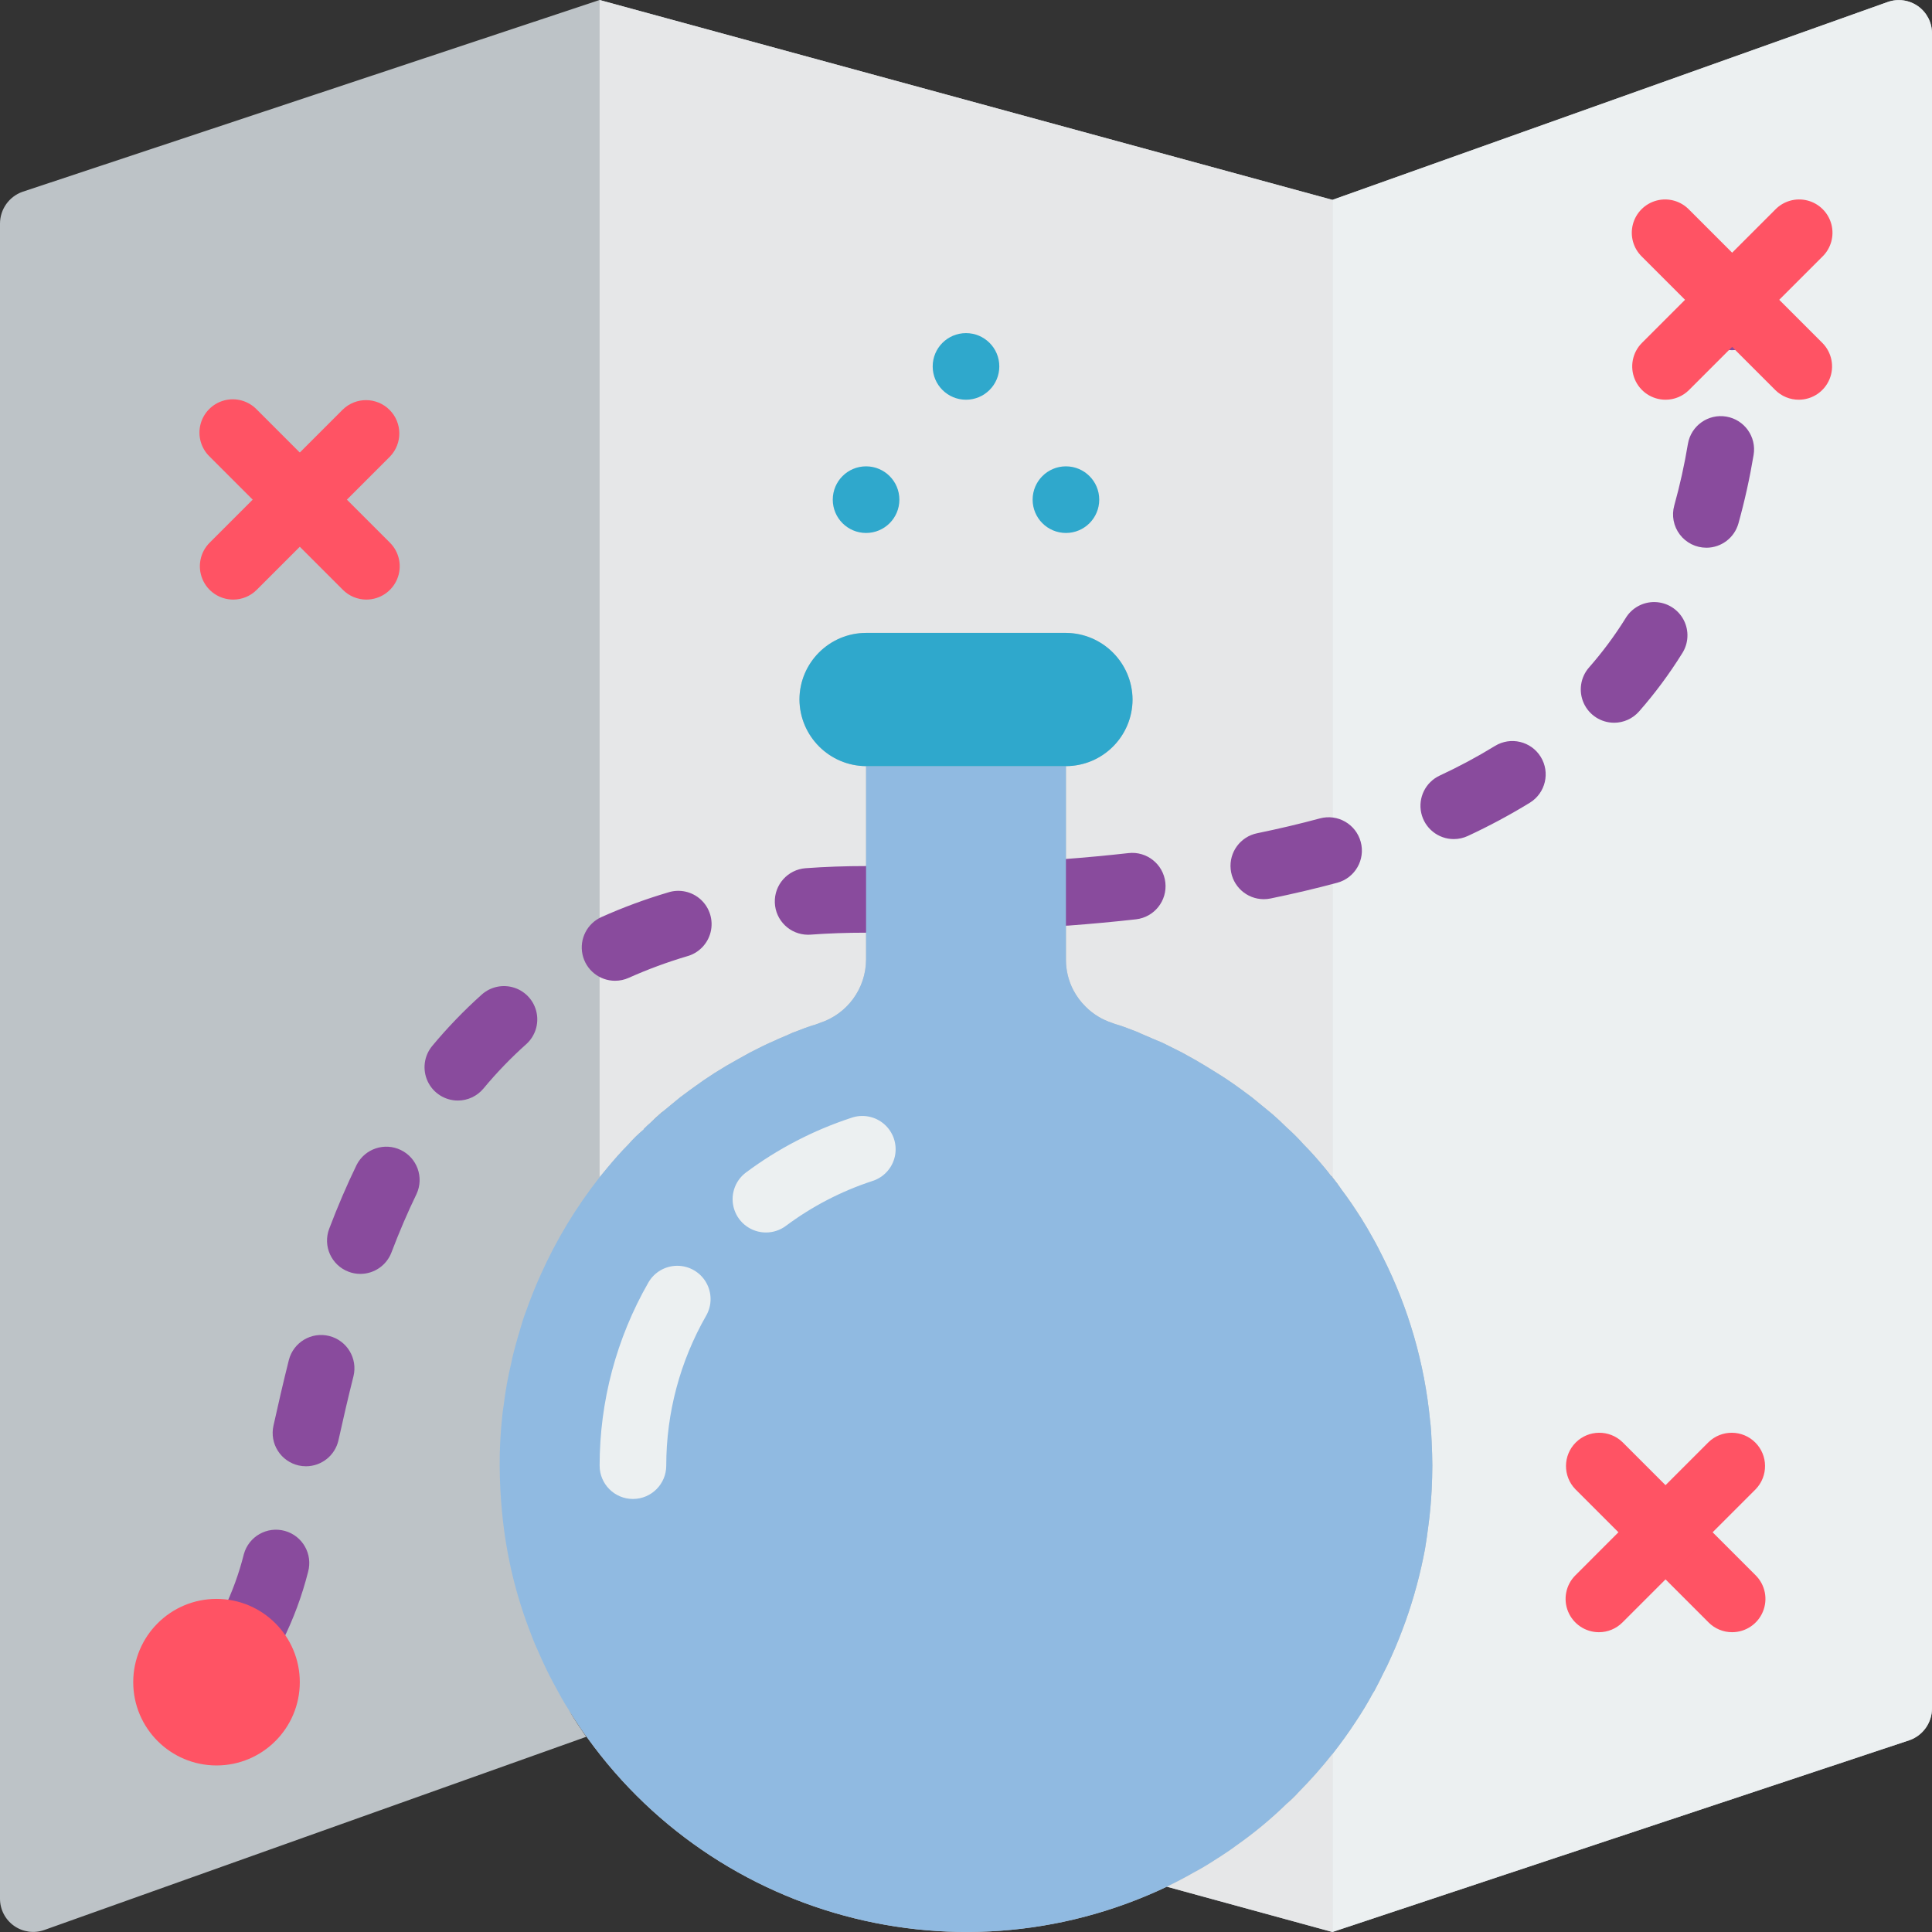 <svg height="512pt" viewBox="0 0 512 512" width="512pt" xmlns="http://www.w3.org/2000/svg"><rect x="0" y="0" width="512" height="512" fill="#333333" stroke="none"/><path d="m353.102 512 152.984-50.848c3.535-1.273 5.898-4.625 5.914-8.387v-443.938c.004-2.859-1.383-5.543-3.719-7.195-2.336-1.648-5.328-2.062-8.023-1.102l-147.156 52.434-194.203-52.965-152.984 50.848c-3.535 1.273-5.898 4.625-5.914 8.387v443.938c-.004 2.859 1.383 5.543 3.719 7.195 2.336 1.648 5.328 2.062 8.023 1.102l143.625-51.199c-1.59-2.293-3.18-4.59-4.594-7.062 33.156 53.73 101.438 73.891 158.457 46.789zm-180.875-214.332c.883-.883 1.766-1.68 2.648-2.473.273-.262.566-.5.883-.707-1.238 1.059-2.383 2.117-3.531 3.18zm180.434 13.859c.18.176.355.262.441.441.883 1.074 1.707 2.191 2.473 3.352-.891-1.32-1.863-2.59-2.914-3.793zm0 0" fill="#bdc3c7"/><path d="m512 8.828v443.938c-.016 3.762-2.379 7.113-5.914 8.387l-152.984 50.848v-47.141c2.207-2.824 4.328-5.738 6.27-8.738 1.59-2.383 3.09-4.855 4.414-7.328.176-.262.266-.441.441-.703.793-1.504 1.59-3.004 2.293-4.504.797-1.5 1.504-3 2.207-4.59 1.414-3.09 2.648-6.27 3.797-9.445 2.203-6.215 3.914-12.59 5.121-19.066.352-2.031.617-4.062.883-6.094.441-3.176.707-6.355.883-9.621.086-2.117.176-4.238.176-6.355 0-2.031-.09-4.148-.176-6.18-.09-1.941-.176-3.973-.441-5.914-1.457-15.004-5.676-29.609-12.449-43.078-.883-1.766-1.762-3.531-2.734-5.211-.973-1.762-1.941-3.441-3-5.117-1.598-2.625-3.336-5.16-5.211-7.594-.766-1.16-1.59-2.277-2.473-3.352v-259.004l147.156-52.434c2.695-.961 5.688-.547 8.023 1.102 2.336 1.652 3.723 4.336 3.719 7.195zm0 0" fill="#ecf0f1"/><path d="m353.102 52.965v259.004c-.086-.18-.262-.266-.441-.441-.527-.707-1.059-1.414-1.676-2.121-1.766-2.117-3.531-4.148-5.473-6.09-1.41-1.59-2.914-3.09-4.504-4.504-1.234-1.234-2.559-2.469-3.883-3.617-1.766-1.5-3.617-2.914-5.383-4.414-1.148-.797-2.207-1.68-3.355-2.473-1.941-1.41-3.883-2.734-5.914-3.973-1.941-1.234-3.887-2.383-5.828-3.531-.086 0-.086-.086-.176-.086-1.059-.621-2.117-1.148-3.176-1.766-1.148-.531-2.207-1.148-3.355-1.68-1.113-.602-2.262-1.133-3.445-1.59-.703-.262-1.586-.703-2.469-1.059-.355-.176-.883-.352-1.238-.527-.441-.176-.793-.355-1.148-.531-1.145-.441-2.027-.793-3-1.148-1.039-.406-2.102-.758-3.176-1.059-.23-.102-.469-.191-.707-.266-2.664-.859-5.086-2.34-7.062-4.324-1.309-1.293-2.41-2.781-3.266-4.414-1.285-2.484-1.949-5.238-1.941-8.031v-51.289c9.738-.027 17.625-7.918 17.652-17.656-.07-9.723-7.934-17.586-17.652-17.656h-52.969c-9.738.031-17.625 7.918-17.652 17.656.07 9.723 7.934 17.586 17.652 17.656v51.289c-.039 7.652-4.988 14.414-12.27 16.77-.238.074-.477.164-.707.266-.176.09-.352.09-.441.176-1.059.266-1.941.621-2.734.883-.973.355-1.855.707-3 1.148-.09 0-.18.09-.266.09-.973.441-2.297 1.059-3.445 1.5-.441.176-.793.352-1.145.527-2.297.973-4.594 2.121-6.801 3.27-1.059.617-2.117 1.145-3.176 1.766-4.141 2.258-8.121 4.793-11.918 7.59-1.148.793-2.207 1.676-3.355 2.473l-4.5 3.707c-.316.207-.609.445-.883.707-.883.793-1.766 1.59-2.648 2.473-.434.359-.844.742-1.234 1.145-.18.18-.355.266-.441.531-1.461 1.211-2.82 2.539-4.062 3.973-1.941 1.941-3.707 3.973-5.473 6.09-.707.883-1.414 1.68-2.117 2.562v-311.969zm0 0" fill="#e6e7e8"/><path d="m282.473 245.32c-4.734-.016-8.617-3.77-8.793-8.5-.176-4.734 3.418-8.766 8.141-9.129 5.93-.449 11.68-.988 17.246-1.613 4.844-.547 9.215 2.941 9.762 7.789.543 4.844-2.941 9.215-7.789 9.762-5.777.648-11.738 1.203-17.891 1.664-.223.02-.449.027-.676.027zm52.438-7.027c-4.527-.008-8.316-3.438-8.77-7.941-.457-4.504 2.57-8.621 7.004-9.531 5.793-1.191 11.34-2.5 16.641-3.934 4.711-1.27 9.555 1.52 10.824 6.23 1.27 4.707-1.52 9.555-6.23 10.824-5.641 1.516-11.539 2.906-17.691 4.172-.586.117-1.18.18-1.777.18zm50.352-15.926c-4.137 0-7.719-2.875-8.617-6.914-.895-4.043 1.137-8.164 4.887-9.914 5.023-2.332 9.91-4.949 14.633-7.844 4.152-2.559 9.59-1.266 12.145 2.887 2.559 4.152 1.266 9.59-2.887 12.148-5.305 3.25-10.793 6.191-16.434 8.809-1.168.543-2.438.828-3.727.828zm42.484-30.836c-3.465 0-6.613-2.031-8.039-5.188-1.43-3.16-.879-6.863 1.41-9.465 3.559-4.055 6.781-8.391 9.633-12.965 1.625-2.77 4.621-4.438 7.828-4.359 3.211.078 6.125 1.891 7.609 4.734 1.488 2.844 1.312 6.273-.453 8.949-3.363 5.398-7.16 10.516-11.355 15.293-1.676 1.91-4.094 3.008-6.633 3.004zm24.461-46.379c-2.766 0-5.371-1.293-7.039-3.496-1.672-2.199-2.215-5.059-1.465-7.719 1.492-5.363 2.699-10.805 3.609-16.293.809-4.809 5.363-8.051 10.172-7.242s8.051 5.363 7.238 10.172c-1.02 6.113-2.359 12.168-4.02 18.137-1.07 3.809-4.539 6.441-8.496 6.445zm6.797-52.355h-.129c-2.344-.031-4.574-.992-6.207-2.676-1.633-1.68-2.531-3.938-2.496-6.281l.035-4.391c0-4.875 3.953-8.828 8.828-8.828s8.828 3.953 8.828 8.828l-.035 4.652c-.07 4.824-4 8.699-8.824 8.699zm0 0" fill="#894b9d"/><path d="m67.039 439.594c-3.094 0-5.957-1.621-7.555-4.273-1.594-2.648-1.688-5.938-.242-8.672 2.301-4.73 4.105-9.684 5.383-14.785 1.301-4.699 6.164-7.457 10.863-6.156s7.453 6.164 6.156 10.863c-1.602 6.332-3.879 12.473-6.789 18.316-1.531 2.898-4.539 4.715-7.816 4.707zm14.055-51.016c-.645 0-1.285-.07-1.918-.207-2.285-.508-4.277-1.902-5.535-3.879-1.262-1.973-1.68-4.367-1.172-6.656 1.254-5.656 2.594-11.5 4.09-17.449 1.223-4.688 5.996-7.516 10.695-6.332 4.699 1.184 7.566 5.934 6.426 10.645-1.453 5.773-2.762 11.465-3.98 16.965-.895 4.035-4.473 6.906-8.605 6.914zm14.398-50.984c-1.07.004-2.133-.191-3.133-.578-4.555-1.73-6.848-6.82-5.121-11.379 2.258-5.949 4.707-11.652 7.281-16.949 2.188-4.273 7.391-6.012 11.711-3.918 4.32 2.098 6.172 7.262 4.168 11.625-2.34 4.828-4.582 10.043-6.652 15.5-1.301 3.43-4.586 5.699-8.254 5.699zm25.84-45.938c-3.426-.004-6.539-1.984-7.992-5.086-1.453-3.102-.98-6.762 1.211-9.391 4.035-4.855 8.422-9.406 13.125-13.613 2.355-2.102 5.648-2.785 8.645-1.797 2.996.984 5.238 3.496 5.879 6.586.645 3.086-.41 6.281-2.766 8.383-4.055 3.625-7.836 7.547-11.312 11.734-1.676 2.016-4.164 3.184-6.789 3.184zm41.676-31.742c-4.164.004-7.766-2.898-8.641-6.973-.875-4.07 1.215-8.199 5.012-9.906 5.715-2.559 11.594-4.73 17.598-6.508 3.055-1.012 6.418-.281 8.777 1.906 2.359 2.191 3.34 5.488 2.562 8.609-.781 3.121-3.195 5.574-6.305 6.398-5.25 1.559-10.391 3.461-15.387 5.695-1.137.512-2.371.777-3.617.777zm51.105-12.199c-4.734-.023-8.609-3.777-8.777-8.508-.172-4.73 3.418-8.754 8.137-9.121 5.145-.379 10.492-.57 16.043-.57 4.879 0 8.828 3.953 8.828 8.828s-3.949 8.828-8.828 8.828c-5.105 0-10.023.172-14.75.52-.219.016-.438.023-.652.023zm0 0" fill="#894b9d"/><g fill="#ff5364"><path d="m476.691 105.93c-2.344.004-4.59-.926-6.242-2.586l-35.312-35.309c-2.293-2.219-3.215-5.5-2.406-8.586.809-3.086 3.219-5.496 6.305-6.305 3.086-.809 6.367.113 8.586 2.406l35.309 35.312c2.523 2.523 3.281 6.32 1.914 9.617-1.367 3.301-4.586 5.449-8.152 5.449zm0 0"/><path d="m441.379 105.93c-3.57 0-6.789-2.148-8.152-5.449-1.367-3.297-.613-7.094 1.91-9.617l35.312-35.312c2.215-2.293 5.496-3.215 8.586-2.406 3.086.809 5.496 3.219 6.305 6.305.805 3.086-.113 6.367-2.41 8.586l-35.309 35.309c-1.652 1.66-3.898 2.59-6.242 2.586zm0 0"/><path d="m459.035 432.551c-2.344.004-4.59-.926-6.242-2.586l-35.309-35.309c-3.348-3.465-3.301-8.973.105-12.375 3.406-3.406 8.91-3.453 12.375-.109l35.312 35.312c2.523 2.523 3.277 6.32 1.91 9.617-1.363 3.297-4.582 5.449-8.152 5.449zm0 0"/><path d="m423.723 432.551c-3.566 0-6.785-2.152-8.152-5.449-1.367-3.297-.609-7.094 1.914-9.617l35.309-35.312c3.465-3.344 8.969-3.297 12.375.109 3.406 3.402 3.453 8.91.109 12.375l-35.312 35.309c-1.652 1.66-3.898 2.59-6.242 2.586zm0 0"/><path d="m97.102 158.898c-2.34 0-4.586-.93-6.238-2.59l-35.312-35.309c-2.293-2.215-3.215-5.5-2.406-8.586.809-3.086 3.219-5.496 6.305-6.305 3.086-.809 6.367.113 8.586 2.406l35.309 35.312c2.523 2.523 3.281 6.32 1.914 9.617-1.367 3.301-4.586 5.449-8.156 5.453zm0 0"/><path d="m61.793 158.898c-3.57-.004-6.789-2.152-8.152-5.453-1.367-3.297-.613-7.094 1.91-9.617l35.312-35.312c3.461-3.344 8.969-3.297 12.375.109 3.402 3.406 3.453 8.91.105 12.375l-35.309 35.309c-1.652 1.66-3.898 2.59-6.242 2.59zm0 0"/></g><path d="m379.586 388.414c0 2.117-.09 4.238-.176 6.355-.176 3.266-.441 6.445-.883 9.621-.266 2.031-.531 4.062-.883 6.094-1.207 6.477-2.918 12.852-5.121 19.066-1.148 3.176-2.383 6.355-3.797 9.445-.703 1.59-1.41 3.09-2.207 4.59-.703 1.5-1.5 3-2.293 4.504-.176.262-.266.441-.441.703-1.324 2.473-2.824 4.945-4.414 7.328-1.941 3-4.062 5.914-6.27 8.738-2.781 3.52-5.758 6.879-8.914 10.066-1.059 1.059-2.117 2.117-3.18 3.09-4.164 4.062-8.652 7.781-13.418 11.121-1.41 1.059-3 2.117-4.5 3.09-.176.09-.266.176-.441.266-2.031 1.324-4.148 2.648-6.355 3.793-2.297 1.324-4.68 2.562-7.062 3.711-57.02 27.102-125.301 6.941-158.457-46.789-1.5-2.293-2.824-4.766-4.148-7.238s-2.559-5.031-3.707-7.68c-.793-1.676-1.5-3.355-2.117-5.031-2.004-5.09-3.656-10.309-4.945-15.625-1.348-5.605-2.293-11.297-2.824-17.035-.176-1.945-.352-3.973-.441-5.918-.086-2.117-.176-4.148-.176-6.266-.02-4.156.188-8.312.617-12.445.09-1.238.266-2.387.441-3.531.457-3.805 1.133-7.578 2.031-11.301.266-1.414.617-2.738.969-4.062.441-1.586.883-3.266 1.414-4.941.441-1.59.973-3.266 1.59-4.855 1.148-3.18 2.383-6.355 3.797-9.445 4.129-9.227 9.379-17.914 15.625-25.863.703-.883 1.41-1.68 2.117-2.562 1.766-2.117 3.531-4.148 5.473-6.09 1.242-1.434 2.602-2.762 4.062-3.973.086-.266.262-.352.441-.531.391-.402.801-.785 1.234-1.145 1.148-1.062 2.293-2.121 3.531-3.18l4.5-3.707c1.148-.797 2.207-1.68 3.355-2.473 3.797-2.797 7.777-5.332 11.918-7.59 1.059-.621 2.117-1.148 3.176-1.766 2.207-1.148 4.504-2.297 6.801-3.27.352-.176.703-.352 1.145-.527 1.148-.441 2.473-1.059 3.445-1.5.086 0 .176-.09.266-.09 1.145-.441 2.027-.793 3-1.148.793-.262 1.676-.617 2.734-.883.09-.086.266-.086.441-.176.23-.102.469-.191.707-.266 7.281-2.355 12.23-9.117 12.27-16.77v-51.289h52.969v51.289c-.008 2.793.656 5.547 1.941 8.031.855 1.633 1.957 3.121 3.266 4.414 1.977 1.984 4.398 3.465 7.062 4.324.238.074.477.164.707.266 1.074.301 2.137.652 3.176 1.059.973.355 1.855.707 3 1.148.355.176.707.355 1.148.531.355.176.883.352 1.238.527.883.355 1.766.797 2.469 1.059 1.184.457 2.332.988 3.445 1.59 1.148.531 2.207 1.148 3.355 1.68 1.059.617 2.117 1.145 3.176 1.766.09 0 .09.086.176.086 1.941 1.148 3.887 2.297 5.828 3.531 2.031 1.238 3.973 2.562 5.914 3.973 1.148.793 2.207 1.676 3.355 2.473 1.766 1.5 3.617 2.914 5.383 4.414 1.324 1.148 2.648 2.383 3.883 3.617 1.59 1.414 3.094 2.914 4.504 4.504 1.941 1.941 3.707 3.973 5.473 6.09.617.707 1.148 1.414 1.676 2.121 1.051 1.203 2.023 2.473 2.914 3.793 1.855 2.473 3.531 5.031 5.211 7.594 1.059 1.676 2.027 3.355 3 5.117.973 1.68 1.852 3.445 2.734 5.211 6.773 13.469 10.992 28.074 12.449 43.078.266 1.941.352 3.973.441 5.914.086 2.031.176 4.148.176 6.18zm0 0" fill="#90bae1"/><path d="m202.992 326.621c-3.809.004-7.191-2.43-8.391-6.043-1.203-3.613.047-7.59 3.102-9.863 8.438-6.289 17.84-11.172 27.84-14.457 3.02-1.082 6.391-.441 8.801 1.672 2.41 2.113 3.488 5.371 2.809 8.504-.68 3.137-3.004 5.656-6.074 6.582-8.195 2.695-15.898 6.699-22.812 11.855-1.523 1.137-3.375 1.75-5.273 1.75zm0 0" fill="#ecf0f1"/><path d="m167.734 397.242h-.012c-4.871-.008-8.82-3.965-8.816-8.836 0-17.031 4.457-33.762 12.926-48.535 1.574-2.734 4.484-4.418 7.641-4.422 3.152-.004 6.07 1.672 7.648 4.402 1.582 2.73 1.586 6.098.012 8.828-6.926 12.102-10.574 25.801-10.57 39.742-.008 4.871-3.957 8.82-8.828 8.82zm0 0" fill="#ecf0f1"/><path d="m300.137 185.379c-.027 9.738-7.914 17.629-17.652 17.656h-52.969c-9.719-.07-17.582-7.934-17.652-17.656.027-9.738 7.914-17.625 17.652-17.656h52.969c9.719.07 17.582 7.934 17.652 17.656zm0 0" fill="#2fa8cc"/><path d="m353.102 464.859v47.141l-43.871-12.004c2.383-1.148 4.766-2.387 7.062-3.711 2.207-1.145 4.324-2.469 6.355-3.793.176-.09.266-.176.441-.266 1.5-.973 3.09-2.031 4.5-3.09 4.766-3.34 9.254-7.059 13.418-11.121 1.145-.941 2.211-1.973 3.18-3.09 3.156-3.188 6.133-6.547 8.914-10.066zm0 0" fill="#e6e7e8"/><path d="m238.344 132.414c0 4.875-3.949 8.828-8.828 8.828-4.875 0-8.824-3.953-8.824-8.828s3.949-8.828 8.824-8.828c4.879 0 8.828 3.953 8.828 8.828zm0 0" fill="#2fa8cc"/><path d="m264.828 97.102c0 4.879-3.953 8.828-8.828 8.828s-8.828-3.949-8.828-8.828c0-4.875 3.953-8.824 8.828-8.824s8.828 3.949 8.828 8.824zm0 0" fill="#2fa8cc"/><path d="m291.309 132.414c0 4.875-3.949 8.828-8.824 8.828s-8.828-3.953-8.828-8.828 3.953-8.828 8.828-8.828 8.824 3.953 8.824 8.828zm0 0" fill="#2fa8cc"/><path d="m79.449 445.793c0 12.188-9.883 22.07-22.07 22.07s-22.07-9.883-22.07-22.07 9.883-22.07 22.07-22.07 22.07 9.883 22.07 22.07zm0 0" fill="#ff5364"/></svg>